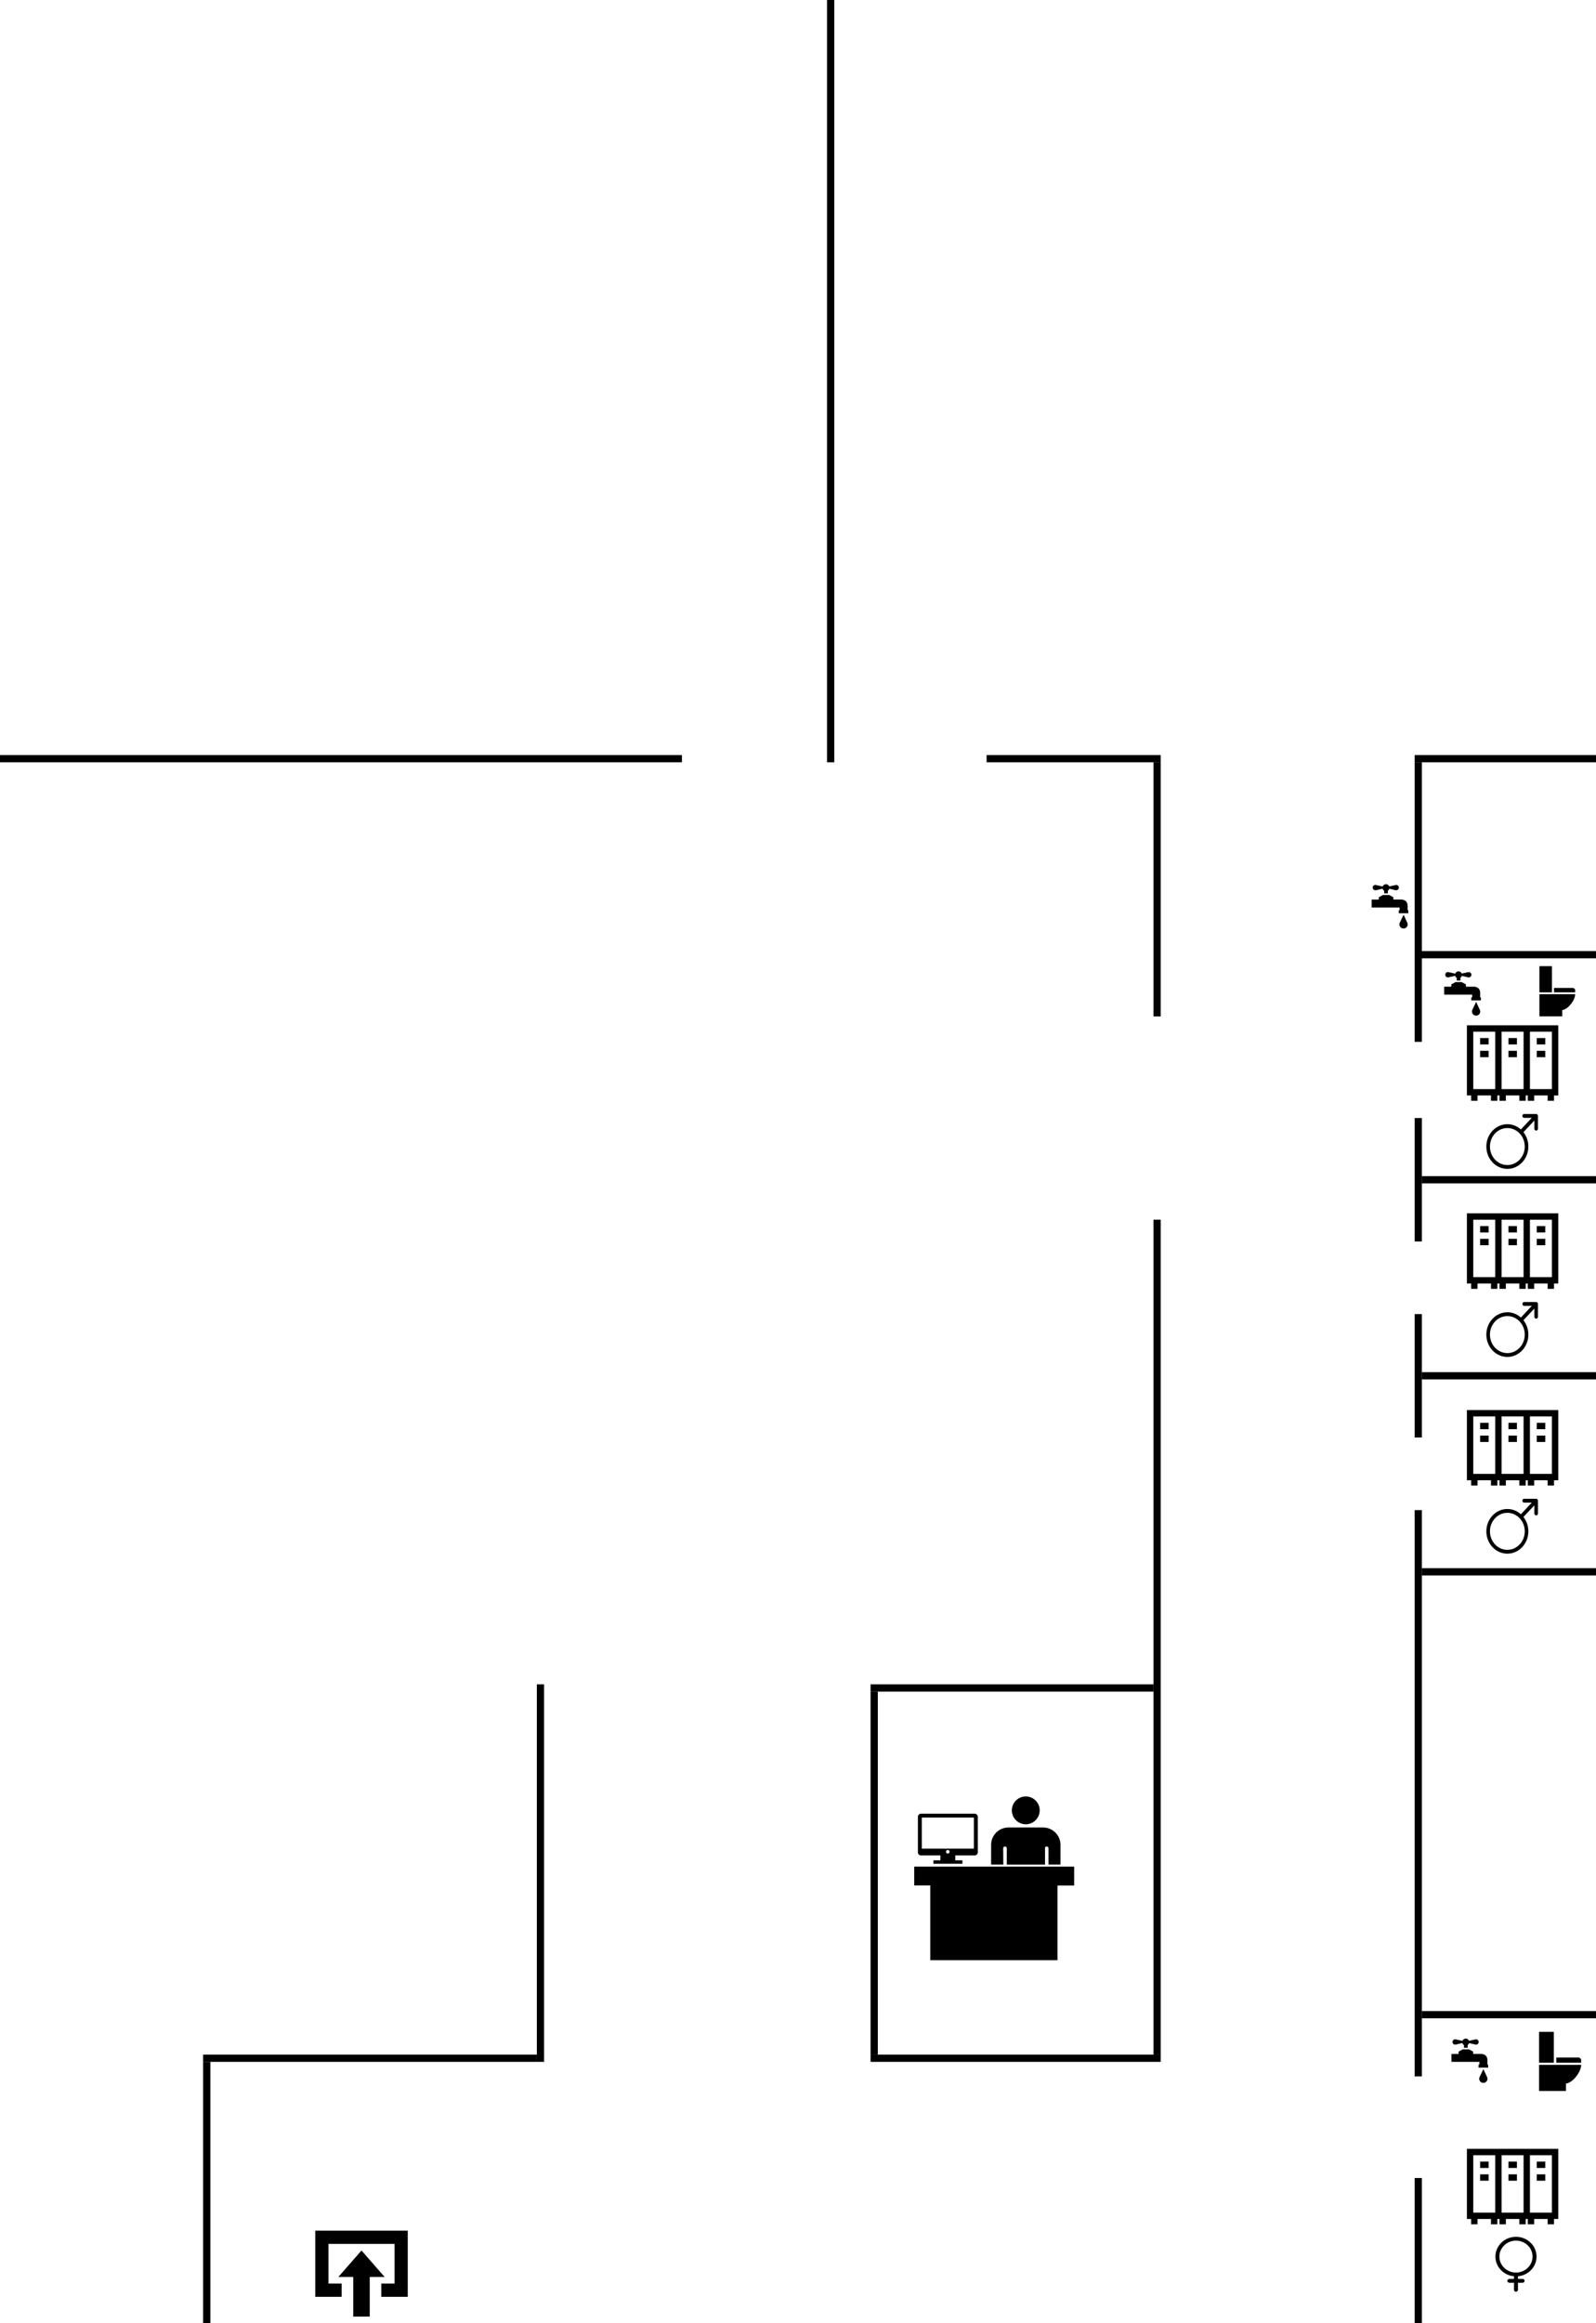 <?xml version="1.0" encoding="UTF-8" standalone="no"?>
<!-- Created with Inkscape (http://www.inkscape.org/) -->

<svg
   width="4400"
   height="6400"
   viewBox="0 0 4400 6400"
   version="1.1"
   id="svg1"
   xmlns="http://www.w3.org/2000/svg"
   xmlns:svg="http://www.w3.org/2000/svg"
   xmlns:rdf="http://www.w3.org/1999/02/22-rdf-syntax-ns#"
   xmlns:cc="http://creativecommons.org/ns#"
   xmlns:dc="http://purl.org/dc/elements/1.1/">
  <defs
     id="defs1">
    <linearGradient
       id="swatch18">
      <stop
         style="stop-color:#000000;stop-opacity:1;"
         offset="0"
         id="stop18" />
    </linearGradient>
  </defs>
  <g
     id="layer1">
    <rect
       style="fill:#000000;stroke-width:0.542;stroke-dasharray:none"
       id="rect13"
       width="1880"
       height="20"
       x="0"
       y="2080" />
    <rect
       style="fill:#000000;stroke-width:0.573;stroke-dasharray:none"
       id="rect13-1"
       width="20"
       height="2100"
       x="2280"
       y="0" />
    <rect
       style="fill:#000000;stroke-width:0.347;stroke-dasharray:none"
       id="rect13-1-3"
       width="20"
       height="770"
       x="3900"
       y="2100" />
    <rect
       style="fill:#000000;stroke-width:0.231;stroke-dasharray:none"
       id="rect13-1-3-6"
       width="20"
       height="340"
       x="3900"
       y="3080" />
    <rect
       style="fill:#000000;stroke-width:0.231;stroke-dasharray:none"
       id="rect13-1-3-6-2"
       width="20"
       height="340"
       x="3900"
       y="3620" />
    <rect
       style="fill:#000000;stroke-width:0.494;stroke-dasharray:none"
       id="rect23"
       width="20"
       height="1560"
       x="3900"
       y="4160" />
    <rect
       style="fill:#000000;stroke-width:0.336;stroke-dasharray:none"
       id="rect23-6"
       width="20"
       height="720"
       x="560"
       y="5680" />
    <rect
       style="fill:#000000;stroke-width:0.379;stroke-dasharray:none"
       id="rect23-6-4"
       width="20"
       height="920"
       x="5660"
       y="-1480"
       transform="rotate(90)" />
    <rect
       style="fill:#000000;stroke-width:0.403;stroke-dasharray:none"
       id="rect23-6-4-2"
       width="20"
       height="1040"
       x="-1500"
       y="-5680"
       transform="scale(-1)" />
    <rect
       style="fill:#000000;stroke-width:0.396;stroke-dasharray:none"
       id="rect23-6-4-2-7"
       width="20"
       height="1000"
       x="-2420"
       y="-5660"
       transform="scale(-1)" />
    <rect
       style="fill:#000000;stroke-width:0.354;stroke-dasharray:none"
       id="rect23-6-4-2-1"
       width="20"
       height="800"
       x="-5680"
       y="2400"
       transform="rotate(-90)" />
    <rect
       style="fill:#000000;stroke-width:0.349;stroke-dasharray:none"
       id="rect23-6-4-2-1-5"
       width="20"
       height="780"
       x="-4660"
       y="2400"
       transform="rotate(-90)" />
    <rect
       style="fill:#000000;stroke-width:0.6;stroke-dasharray:none"
       id="rect23-6-4-2-1-9"
       width="20"
       height="2300"
       x="-3200"
       y="-5660"
       transform="scale(-1)" />
    <rect
       style="fill:#000000;stroke-width:0.331;stroke-dasharray:none"
       id="rect23-6-4-2-1-9-1"
       width="20"
       height="700"
       x="-3200"
       y="-2800"
       transform="scale(-1)" />
    <rect
       style="fill:#000000;stroke-width:0.25;stroke-dasharray:none"
       id="rect13-1-3-6-2-9-7"
       width="20"
       height="400"
       x="3900"
       y="6000" />
    <rect
       style="fill:#000000;stroke-width:0.274;stroke-dasharray:none"
       id="rect13-3"
       width="480"
       height="20"
       x="2720"
       y="2080" />
    <rect
       style="fill:#000000;stroke-width:0.28;stroke-dasharray:none"
       id="rect13-3-4"
       width="500"
       height="20"
       x="3900"
       y="2080" />
    <rect
       style="fill:#000000;stroke-width:0.277;stroke-dasharray:none"
       id="rect13-3-5"
       width="489.796"
       height="20"
       x="3910.204"
       y="2620" />
    <rect
       style="fill:#000000;stroke-width:0.274;stroke-dasharray:none"
       id="rect13-3-5-0"
       width="480"
       height="20"
       x="3920"
       y="3240" />
    <rect
       style="fill:#000000;stroke-width:0.274;stroke-dasharray:none"
       id="rect13-3-5-0-6"
       width="480"
       height="20"
       x="3920"
       y="3780" />
    <rect
       style="fill:#000000;stroke-width:0.274;stroke-dasharray:none"
       id="rect13-3-5-0-6-7"
       width="480"
       height="20"
       x="3920"
       y="4320" />
    <rect
       style="fill:#000000;stroke-width:0.274;stroke-dasharray:none"
       id="rect13-3-5-0-6-7-6"
       width="480"
       height="20"
       x="3920"
       y="5540" />
  </g>
  <g
     id="layer2">
    <g
       id="SVGRepo_iconCarrier"
       transform="matrix(0.27,0,0,0.27,4224.15,2661.585)"
       style="fill:#000000;fill-opacity:1">
      <style
         type="text/css"
         id="style1"> .st0{fill:#000000;} </style>
      <g
         id="g2"
         style="fill:#000000;fill-opacity:1">
        <path
           class="st0"
           d="m 73.41,512 h 233.41 v -63.997 c 60.239,-7.534 131.77,-101.65 131.77,-161.88 H 73.41 Z"
           id="path1"
           style="fill:#000000;fill-opacity:1" />
        <rect
           x="73.41"
           class="st0"
           width="128.002"
           height="267.289"
           id="rect1"
           y="0"
           style="fill:#000000;fill-opacity:1" />
        <path
           class="st0"
           d="M 413.848,222.118 H 222.744 v 45.17 H 438.59 V 246.85 c 0,-13.652 -11.08,-24.732 -24.742,-24.732 z"
           id="path2"
           style="fill:#000000;fill-opacity:1" />
      </g>
    </g>
    <g
       id="SVGRepo_iconCarrier-3"
       transform="matrix(0.318,0,0,0.318,4219.608,5597.357)"
       style="fill:#000000;fill-opacity:1">
      <style
         type="text/css"
         id="style1-9"> .st0{fill:#000000;} </style>
      <g
         id="g2-4"
         style="fill:#000000;fill-opacity:1">
        <path
           class="st0"
           d="m 73.41,512 h 233.41 v -63.997 c 60.239,-7.534 131.77,-101.65 131.77,-161.88 H 73.41 Z"
           id="path1-8"
           style="fill:#000000;fill-opacity:1" />
        <rect
           x="73.41"
           class="st0"
           width="128.002"
           height="267.289"
           id="rect1-1"
           y="0"
           style="fill:#000000;fill-opacity:1" />
        <path
           class="st0"
           d="M 413.848,222.118 H 222.744 v 45.17 H 438.59 V 246.85 c 0,-13.652 -11.08,-24.732 -24.742,-24.732 z"
           id="path2-2"
           style="fill:#000000;fill-opacity:1" />
      </g>
    </g>
    <g
       id="SVGRepo_iconCarrier-8"
       transform="translate(4032.15,2607.7)">
      <path
         d="m -40.5,84.8 c 0,0 1,0 1.4,0 0.4,0 15,-3.7 18.6,-4.5 0.7,2.5 2.2,4.6 4.4,5.9 v 7.2 H -6 v -7.5 c 1.9,-1.3 3.3,-3.1 4,-5.4 4.5,1.1 17.3,4.3 17.7,4.3 0.5,0.1 1.4,0 1.4,0 4,0 7.3,-3.3 7.3,-7.3 0,-4 -3.3,-7.3 -7.3,-7.3 -0.5,0 -1.2,0.1 -1.2,0.1 l -18.1,4 c -1.4,-3.6 -4.9,-6.2 -9,-6.2 -4.2,0 -7.7,2.7 -9.1,6.4 l -19,-4.3 c 0,0 -0.7,-0.1 -1.2,-0.1 -4,0 -7.3,3.3 -7.3,7.3 0,4.1 3.3,7.4 7.3,7.4 m 77.9,67.3 v 0.2 c 0,0 -10.6,21.7 -10.8,22.4 -0.3,1.1 -0.7,2.6 -0.7,4.1 0,6.3 5.1,11.4 11.4,11.4 6.3,0 11.4,-5.1 11.4,-11.4 -0.1,-2.4 -1,-4.3 -1,-4.3 z m 11.1,-12.2 v -12.1 c 0,-18.1 -17.4,-17.4 -17.4,-17.4 H 9.2 V 104 L -2.4,97.8 h -17.1 l -11.5,6.3 v 6.4 h -19.7 v 21.8 h 77.1 v 7.6 H 24 v 8.2 h 26.5 v -8.2 z"
         id="path1-85" />
    </g>
    <g
       id="SVGRepo_iconCarrier-8-4"
       transform="translate(3832.15,2367.7)">
      <path
         d="m -40.5,84.8 c 0,0 1,0 1.4,0 0.4,0 15,-3.7 18.6,-4.5 0.7,2.5 2.2,4.6 4.4,5.9 v 7.2 H -6 v -7.5 c 1.9,-1.3 3.3,-3.1 4,-5.4 4.5,1.1 17.3,4.3 17.7,4.3 0.5,0.1 1.4,0 1.4,0 4,0 7.3,-3.3 7.3,-7.3 0,-4 -3.3,-7.3 -7.3,-7.3 -0.5,0 -1.2,0.1 -1.2,0.1 l -18.1,4 c -1.4,-3.6 -4.9,-6.2 -9,-6.2 -4.2,0 -7.7,2.7 -9.1,6.4 l -19,-4.3 c 0,0 -0.7,-0.1 -1.2,-0.1 -4,0 -7.3,3.3 -7.3,7.3 0,4.1 3.3,7.4 7.3,7.4 m 77.9,67.3 v 0.2 c 0,0 -10.6,21.7 -10.8,22.4 -0.3,1.1 -0.7,2.6 -0.7,4.1 0,6.3 5.1,11.4 11.4,11.4 6.3,0 11.4,-5.1 11.4,-11.4 -0.1,-2.4 -1,-4.3 -1,-4.3 z m 11.1,-12.2 v -12.1 c 0,-18.1 -17.4,-17.4 -17.4,-17.4 H 9.2 V 104 L -2.4,97.8 h -17.1 l -11.5,6.3 v 6.4 h -19.7 v 21.8 h 77.1 v 7.6 H 24 v 8.2 h 26.5 v -8.2 z"
         id="path1-85-8" />
    </g>
    <g
       id="SVGRepo_iconCarrier-8-6"
       transform="translate(4052.15,5547.7)">
      <path
         d="m -40.5,84.8 c 0,0 1,0 1.4,0 0.4,0 15,-3.7 18.6,-4.5 0.7,2.5 2.2,4.6 4.4,5.9 v 7.2 H -6 v -7.5 c 1.9,-1.3 3.3,-3.1 4,-5.4 4.5,1.1 17.3,4.3 17.7,4.3 0.5,0.1 1.4,0 1.4,0 4,0 7.3,-3.3 7.3,-7.3 0,-4 -3.3,-7.3 -7.3,-7.3 -0.5,0 -1.2,0.1 -1.2,0.1 l -18.1,4 c -1.4,-3.6 -4.9,-6.2 -9,-6.2 -4.2,0 -7.7,2.7 -9.1,6.4 l -19,-4.3 c 0,0 -0.7,-0.1 -1.2,-0.1 -4,0 -7.3,3.3 -7.3,7.3 0,4.1 3.3,7.4 7.3,7.4 m 77.9,67.3 v 0.2 c 0,0 -10.6,21.7 -10.8,22.4 -0.3,1.1 -0.7,2.6 -0.7,4.1 0,6.3 5.1,11.4 11.4,11.4 6.3,0 11.4,-5.1 11.4,-11.4 -0.1,-2.4 -1,-4.3 -1,-4.3 z m 11.1,-12.2 v -12.1 c 0,-18.1 -17.4,-17.4 -17.4,-17.4 H 9.2 V 104 L -2.4,97.8 h -17.1 l -11.5,6.3 v 6.4 h -19.7 v 21.8 h 77.1 v 7.6 H 24 v 8.2 h 26.5 v -8.2 z"
         id="path1-85-1" />
    </g>
    <g
       id="SVGRepo_iconCarrier-6"
       transform="matrix(0,-18.214,18.214,0,869.107,6400)">
      <defs
         id="defs6" />
      <rect
         width="14"
         height="14"
         x="0"
         y="0"
         id="canvas"
         style="visibility:hidden;fill:none;stroke:none" />
      <path
         d="M 4,0 V 4 H 6 V 2 h 6 V 12 H 6 V 10 H 4 v 4 H 14 V 0 Z M 7,3.5 V 5.75 H 1 v 2.5 H 7 V 10.5 L 11,7 Z"
         id="entrance"
         style="fill:#000000;fill-opacity:1;stroke:none" />
    </g>
    <g
       id="SVGRepo_iconCarrier-7-76-8"
       transform="matrix(0.492,0,0,0.492,4064.095,5856.586)">
      <g
         id="g2-5-43-0"
         transform="translate(-40.682,83.349)">
        <g
           id="g1-0-2">
          <path
             d="m 0,44.651 v 392.93 h 23.814 v 29.767 h 35.721 v -29.767 h 75.412 v 29.767 h 35.721 v -29.767 h 11.907 v 29.767 h 35.721 v -29.767 h 75.412 v 29.767 h 35.721 v -29.767 h 11.907 v 29.767 h 35.721 v -29.767 h 75.409 v 29.767 h 35.721 V 437.581 H 512 V 44.651 Z m 158.759,357.21 H 35.721 V 80.372 h 123.038 z m 158.76,0 H 194.48 V 80.372 h 123.038 v 321.489 z m 158.76,0 H 353.241 V 80.372 h 123.038 z"
             id="path1-9-3-1" />
        </g>
      </g>
      <g
         id="g4-0-0"
         transform="translate(-40.682,83.349)">
        <g
           id="g3-92-5">
          <rect
             x="232.781"
             y="116.093"
             width="47.628"
             height="35.721"
             id="rect2-5-1" />
        </g>
      </g>
      <g
         id="g6-4-1"
         transform="translate(-40.682,83.349)">
        <g
           id="g5-0-0">
          <rect
             x="232.781"
             y="187.535"
             width="47.628"
             height="35.721"
             id="rect4-5-8" />
        </g>
      </g>
      <g
         id="g8-9-5"
         transform="translate(-40.682,83.349)">
        <g
           id="g7-4-0">
          <rect
             x="391.537"
             y="116.093"
             width="47.628"
             height="35.721"
             id="rect6-6-6" />
        </g>
      </g>
      <g
         id="g10-9-4"
         transform="translate(-40.682,83.349)">
        <g
           id="g9-2-6">
          <rect
             x="391.537"
             y="187.535"
             width="47.628"
             height="35.721"
             id="rect8-2-2" />
        </g>
      </g>
      <g
         id="g12-47-5"
         transform="translate(-40.682,83.349)">
        <g
           id="g11-7-8">
          <rect
             x="74.026"
             y="116.093"
             width="47.628"
             height="35.721"
             id="rect10-5-6" />
        </g>
      </g>
      <g
         id="g14-4-2"
         transform="translate(-40.682,83.349)">
        <g
           id="g13-81-8">
          <rect
             x="74.026"
             y="187.535"
             width="47.628"
             height="35.721"
             id="rect12-2-4" />
        </g>
      </g>
    </g>
    <g
       id="SVGRepo_iconCarrier-4"
       transform="matrix(7.315,0,0,7.032,4091.608,6153.136)">
      <path
         fill-rule="evenodd"
         clip-rule="evenodd"
         d="M 12,2.75 C 8.548,2.75 5.75,5.548 5.75,9 c 0,3.452 2.798,6.25 6.25,6.25 C 15.452,15.25 18.25,12.452 18.25,9 18.25,5.548 15.452,2.75 12,2.75 Z M 4.25,9 c 0,-4.28 3.47,-7.75 7.75,-7.75 4.28,0 7.75,3.47 7.75,7.75 0,4.027 -3.072,7.337 -7,7.714 V 17.75 H 14.5 c 0.414,0 0.75,0.336 0.75,0.75 0,0.414 -0.336,0.75 -0.75,0.75 h -1.75 l 2e-4,2.75 c 10e-5,0.414 -0.336,0.75 -0.75,0.75 -0.414,0 -0.75,-0.336 -0.75,-0.75 L 11.25,19.25 H 9.5 c -0.414,0 -0.75,-0.336 -0.75,-0.75 0,-0.414 0.336,-0.75 0.75,-0.75 H 11.25 V 16.714 C 7.321,16.337 4.25,13.027 4.25,9 Z"
         fill="#000000"
         id="path1-0" />
    </g>
    <g
       id="g1">
      <g
         id="SVGRepo_iconCarrier-7-76-8-3"
         transform="matrix(0.492,0,0,0.492,4064.095,3821.463)">
        <g
           id="g2-5-43-0-5"
           transform="translate(-40.682,83.349)">
          <g
             id="g1-0-2-6">
            <path
               d="m 0,44.651 v 392.93 h 23.814 v 29.767 h 35.721 v -29.767 h 75.412 v 29.767 h 35.721 v -29.767 h 11.907 v 29.767 h 35.721 v -29.767 h 75.412 v 29.767 h 35.721 v -29.767 h 11.907 v 29.767 h 35.721 v -29.767 h 75.409 v 29.767 h 35.721 V 437.581 H 512 V 44.651 Z m 158.759,357.21 H 35.721 V 80.372 h 123.038 z m 158.76,0 H 194.48 V 80.372 h 123.038 v 321.489 z m 158.76,0 H 353.241 V 80.372 h 123.038 z"
               id="path1-9-3-1-2" />
          </g>
        </g>
        <g
           id="g4-0-0-9"
           transform="translate(-40.682,83.349)">
          <g
             id="g3-92-5-1">
            <rect
               x="232.781"
               y="116.093"
               width="47.628"
               height="35.721"
               id="rect2-5-1-2" />
          </g>
        </g>
        <g
           id="g6-4-1-7"
           transform="translate(-40.682,83.349)">
          <g
             id="g5-0-0-0">
            <rect
               x="232.781"
               y="187.535"
               width="47.628"
               height="35.721"
               id="rect4-5-8-9" />
          </g>
        </g>
        <g
           id="g8-9-5-3"
           transform="translate(-40.682,83.349)">
          <g
             id="g7-4-0-6">
            <rect
               x="391.537"
               y="116.093"
               width="47.628"
               height="35.721"
               id="rect6-6-6-0" />
          </g>
        </g>
        <g
           id="g10-9-4-6"
           transform="translate(-40.682,83.349)">
          <g
             id="g9-2-6-2">
            <rect
               x="391.537"
               y="187.535"
               width="47.628"
               height="35.721"
               id="rect8-2-2-6" />
          </g>
        </g>
        <g
           id="g12-47-5-1"
           transform="translate(-40.682,83.349)">
          <g
             id="g11-7-8-8">
            <rect
               x="74.026"
               y="116.093"
               width="47.628"
               height="35.721"
               id="rect10-5-6-7" />
          </g>
        </g>
        <g
           id="g14-4-2-9"
           transform="translate(-40.682,83.349)">
          <g
             id="g13-81-8-2">
            <rect
               x="74.026"
               y="187.535"
               width="47.628"
               height="35.721"
               id="rect12-2-4-0" />
          </g>
        </g>
      </g>
      <g
         id="SVGRepo_iconCarrier-62"
         transform="matrix(6.619,0,0,7.032,4089.412,4120.029)">
        <path
           fill-rule="evenodd"
           clip-rule="evenodd"
           d="m 16.25,2 c 0,-0.414 0.336,-0.75 0.75,-0.75 h 5 c 0.414,0 0.75,0.336 0.75,0.75 V 7 C 22.75,7.414 22.414,7.75 22,7.75 21.586,7.75 21.25,7.414 21.25,7 V 3.811 L 16.695,8.366 C 17.977,9.888 18.75,11.854 18.75,14 c 0,4.832 -3.917,8.75 -8.75,8.75 -4.832,0 -8.75,-3.917 -8.75,-8.75 0,-4.832 3.918,-8.75 8.75,-8.75 2.146,0 4.112,0.773 5.634,2.055 L 20.189,2.75 H 17 C 16.586,2.75 16.25,2.414 16.25,2 Z M 10,6.75 c -4.004,0 -7.25,3.246 -7.25,7.25 0,4.004 3.246,7.25 7.25,7.25 4.004,0 7.25,-3.246 7.25,-7.25 0,-4.004 -3.246,-7.25 -7.25,-7.25 z"
           fill="#000000"
           id="path1-6" />
      </g>
    </g>
    <g
       id="g1-9"
       transform="translate(-4.7840207e-5,-541.951)">
      <g
         id="SVGRepo_iconCarrier-7-76-8-3-2"
         transform="matrix(0.492,0,0,0.492,4064.095,3821.463)">
        <g
           id="g2-5-43-0-5-2"
           transform="translate(-40.682,83.349)">
          <g
             id="g1-0-2-6-8">
            <path
               d="m 0,44.651 v 392.93 h 23.814 v 29.767 h 35.721 v -29.767 h 75.412 v 29.767 h 35.721 v -29.767 h 11.907 v 29.767 h 35.721 v -29.767 h 75.412 v 29.767 h 35.721 v -29.767 h 11.907 v 29.767 h 35.721 v -29.767 h 75.409 v 29.767 h 35.721 V 437.581 H 512 V 44.651 Z m 158.759,357.21 H 35.721 V 80.372 h 123.038 z m 158.76,0 H 194.48 V 80.372 h 123.038 v 321.489 z m 158.76,0 H 353.241 V 80.372 h 123.038 z"
               id="path1-9-3-1-2-9" />
          </g>
        </g>
        <g
           id="g4-0-0-9-7"
           transform="translate(-40.682,83.349)">
          <g
             id="g3-92-5-1-3">
            <rect
               x="232.781"
               y="116.093"
               width="47.628"
               height="35.721"
               id="rect2-5-1-2-6" />
          </g>
        </g>
        <g
           id="g6-4-1-7-1"
           transform="translate(-40.682,83.349)">
          <g
             id="g5-0-0-0-2">
            <rect
               x="232.781"
               y="187.535"
               width="47.628"
               height="35.721"
               id="rect4-5-8-9-9" />
          </g>
        </g>
        <g
           id="g8-9-5-3-3"
           transform="translate(-40.682,83.349)">
          <g
             id="g7-4-0-6-1">
            <rect
               x="391.537"
               y="116.093"
               width="47.628"
               height="35.721"
               id="rect6-6-6-0-9" />
          </g>
        </g>
        <g
           id="g10-9-4-6-4"
           transform="translate(-40.682,83.349)">
          <g
             id="g9-2-6-2-7">
            <rect
               x="391.537"
               y="187.535"
               width="47.628"
               height="35.721"
               id="rect8-2-2-6-8" />
          </g>
        </g>
        <g
           id="g12-47-5-1-4"
           transform="translate(-40.682,83.349)">
          <g
             id="g11-7-8-8-5">
            <rect
               x="74.026"
               y="116.093"
               width="47.628"
               height="35.721"
               id="rect10-5-6-7-0" />
          </g>
        </g>
        <g
           id="g14-4-2-9-3"
           transform="translate(-40.682,83.349)">
          <g
             id="g13-81-8-2-6">
            <rect
               x="74.026"
               y="187.535"
               width="47.628"
               height="35.721"
               id="rect12-2-4-0-1" />
          </g>
        </g>
      </g>
      <g
         id="SVGRepo_iconCarrier-62-0"
         transform="matrix(6.619,0,0,7.032,4089.412,4120.029)">
        <path
           fill-rule="evenodd"
           clip-rule="evenodd"
           d="m 16.25,2 c 0,-0.414 0.336,-0.75 0.75,-0.75 h 5 c 0.414,0 0.75,0.336 0.75,0.75 V 7 C 22.75,7.414 22.414,7.75 22,7.75 21.586,7.75 21.25,7.414 21.25,7 V 3.811 L 16.695,8.366 C 17.977,9.888 18.75,11.854 18.75,14 c 0,4.832 -3.917,8.75 -8.75,8.75 -4.832,0 -8.75,-3.917 -8.75,-8.75 0,-4.832 3.918,-8.75 8.75,-8.75 2.146,0 4.112,0.773 5.634,2.055 L 20.189,2.75 H 17 C 16.586,2.75 16.25,2.414 16.25,2 Z M 10,6.75 c -4.004,0 -7.25,3.246 -7.25,7.25 0,4.004 3.246,7.25 7.25,7.25 4.004,0 7.25,-3.246 7.25,-7.25 0,-4.004 -3.246,-7.25 -7.25,-7.25 z"
           fill="#000000"
           id="path1-6-6" />
      </g>
    </g>
    <g
       id="g1-9-1"
       transform="translate(-4.7840215e-5,-1060)">
      <g
         id="SVGRepo_iconCarrier-7-76-8-3-2-5"
         transform="matrix(0.492,0,0,0.492,4064.095,3821.463)">
        <g
           id="g2-5-43-0-5-2-5"
           transform="translate(-40.682,83.349)">
          <g
             id="g1-0-2-6-8-4">
            <path
               d="m 0,44.651 v 392.93 h 23.814 v 29.767 h 35.721 v -29.767 h 75.412 v 29.767 h 35.721 v -29.767 h 11.907 v 29.767 h 35.721 v -29.767 h 75.412 v 29.767 h 35.721 v -29.767 h 11.907 v 29.767 h 35.721 v -29.767 h 75.409 v 29.767 h 35.721 V 437.581 H 512 V 44.651 Z m 158.759,357.21 H 35.721 V 80.372 h 123.038 z m 158.76,0 H 194.48 V 80.372 h 123.038 v 321.489 z m 158.76,0 H 353.241 V 80.372 h 123.038 z"
               id="path1-9-3-1-2-9-7" />
          </g>
        </g>
        <g
           id="g4-0-0-9-7-6"
           transform="translate(-40.682,83.349)">
          <g
             id="g3-92-5-1-3-5">
            <rect
               x="232.781"
               y="116.093"
               width="47.628"
               height="35.721"
               id="rect2-5-1-2-6-6" />
          </g>
        </g>
        <g
           id="g6-4-1-7-1-9"
           transform="translate(-40.682,83.349)">
          <g
             id="g5-0-0-0-2-3">
            <rect
               x="232.781"
               y="187.535"
               width="47.628"
               height="35.721"
               id="rect4-5-8-9-9-7" />
          </g>
        </g>
        <g
           id="g8-9-5-3-3-4"
           transform="translate(-40.682,83.349)">
          <g
             id="g7-4-0-6-1-5">
            <rect
               x="391.537"
               y="116.093"
               width="47.628"
               height="35.721"
               id="rect6-6-6-0-9-2" />
          </g>
        </g>
        <g
           id="g10-9-4-6-4-5"
           transform="translate(-40.682,83.349)">
          <g
             id="g9-2-6-2-7-4">
            <rect
               x="391.537"
               y="187.535"
               width="47.628"
               height="35.721"
               id="rect8-2-2-6-8-7" />
          </g>
        </g>
        <g
           id="g12-47-5-1-4-4"
           transform="translate(-40.682,83.349)">
          <g
             id="g11-7-8-8-5-4">
            <rect
               x="74.026"
               y="116.093"
               width="47.628"
               height="35.721"
               id="rect10-5-6-7-0-3" />
          </g>
        </g>
        <g
           id="g14-4-2-9-3-0"
           transform="translate(-40.682,83.349)">
          <g
             id="g13-81-8-2-6-7">
            <rect
               x="74.026"
               y="187.535"
               width="47.628"
               height="35.721"
               id="rect12-2-4-0-1-8" />
          </g>
        </g>
      </g>
      <g
         id="SVGRepo_iconCarrier-62-0-6"
         transform="matrix(6.619,0,0,7.032,4089.412,4120.029)">
        <path
           fill-rule="evenodd"
           clip-rule="evenodd"
           d="m 16.25,2 c 0,-0.414 0.336,-0.75 0.75,-0.75 h 5 c 0.414,0 0.75,0.336 0.75,0.75 V 7 C 22.75,7.414 22.414,7.75 22,7.75 21.586,7.75 21.25,7.414 21.25,7 V 3.811 L 16.695,8.366 C 17.977,9.888 18.75,11.854 18.75,14 c 0,4.832 -3.917,8.75 -8.75,8.75 -4.832,0 -8.75,-3.917 -8.75,-8.75 0,-4.832 3.918,-8.75 8.75,-8.75 2.146,0 4.112,0.773 5.634,2.055 L 20.189,2.75 H 17 C 16.586,2.75 16.25,2.414 16.25,2 Z M 10,6.75 c -4.004,0 -7.25,3.246 -7.25,7.25 0,4.004 3.246,7.25 7.25,7.25 4.004,0 7.25,-3.246 7.25,-7.25 0,-4.004 -3.246,-7.25 -7.25,-7.25 z"
           fill="#000000"
           id="path1-6-6-8" />
      </g>
    </g>
    <g
       id="SVGRepo_iconCarrier-9"
       transform="matrix(1.837,0,0,1.837,3150.524,4654.093)">
      <path
         d="m -209.3,262.6 h -18.3 V 233 c 0,-14.4 11.6,-26 26,-26 h 52.1 c 14.3,0 26,11.7 26,26 v 29.6 h -18 v -24.4 c 0,-1.6 -1.1,-2.7 -2.7,-2.7 -1.6,0 -2.7,1.1 -2.7,2.7 h 0.2 v 24.5 h -57.4 v -24.5 c 0,-1.6 -1.1,-2.7 -2.7,-2.7 -1.6,0 -2.7,1.1 -2.7,2.7 z m 33.7,-60.4 c 11.5,0 20.9,-9.4 20.9,-20.9 0,-11.5 -9.4,-20.9 -20.9,-20.9 -11.5,0 -20.9,9.4 -20.9,20.9 0,11.5 9.4,20.9 20.9,20.9 z M -343,265.7 v 28.2 h 24.1 V 406 H -128 V 294 h 25 v -28.2 -0.1 z m 5.5,-21.4 V 191 c 0,-2.6 2.1,-4.7 4.7,-4.7 h 80.5 c 2.6,0 4.7,2.1 4.7,4.7 v 53.2 c 0,2.6 -2.1,4.7 -4.7,4.7 h -29.1 v 7.3 h 10.7 v 5.2 h -3.2 -37.1 -3.2 v -5.2 h 10.5 v -7.3 h -29.1 c -2.6,0 -4.7,-2 -4.7,-4.6 z m 44.9,1.8 c 1.5,0 2.7,-1.1 2.7,-2.7 0,-1.5 -1.2,-2.7 -2.7,-2.7 -1.5,0 -2.7,1.2 -2.7,2.7 0,1.6 1.2,2.7 2.7,2.7 z m -39,-7.4 h 78.1 v -46.6 h -78.1 z"
         id="path1-4" />
    </g>
  </g>
</svg>
